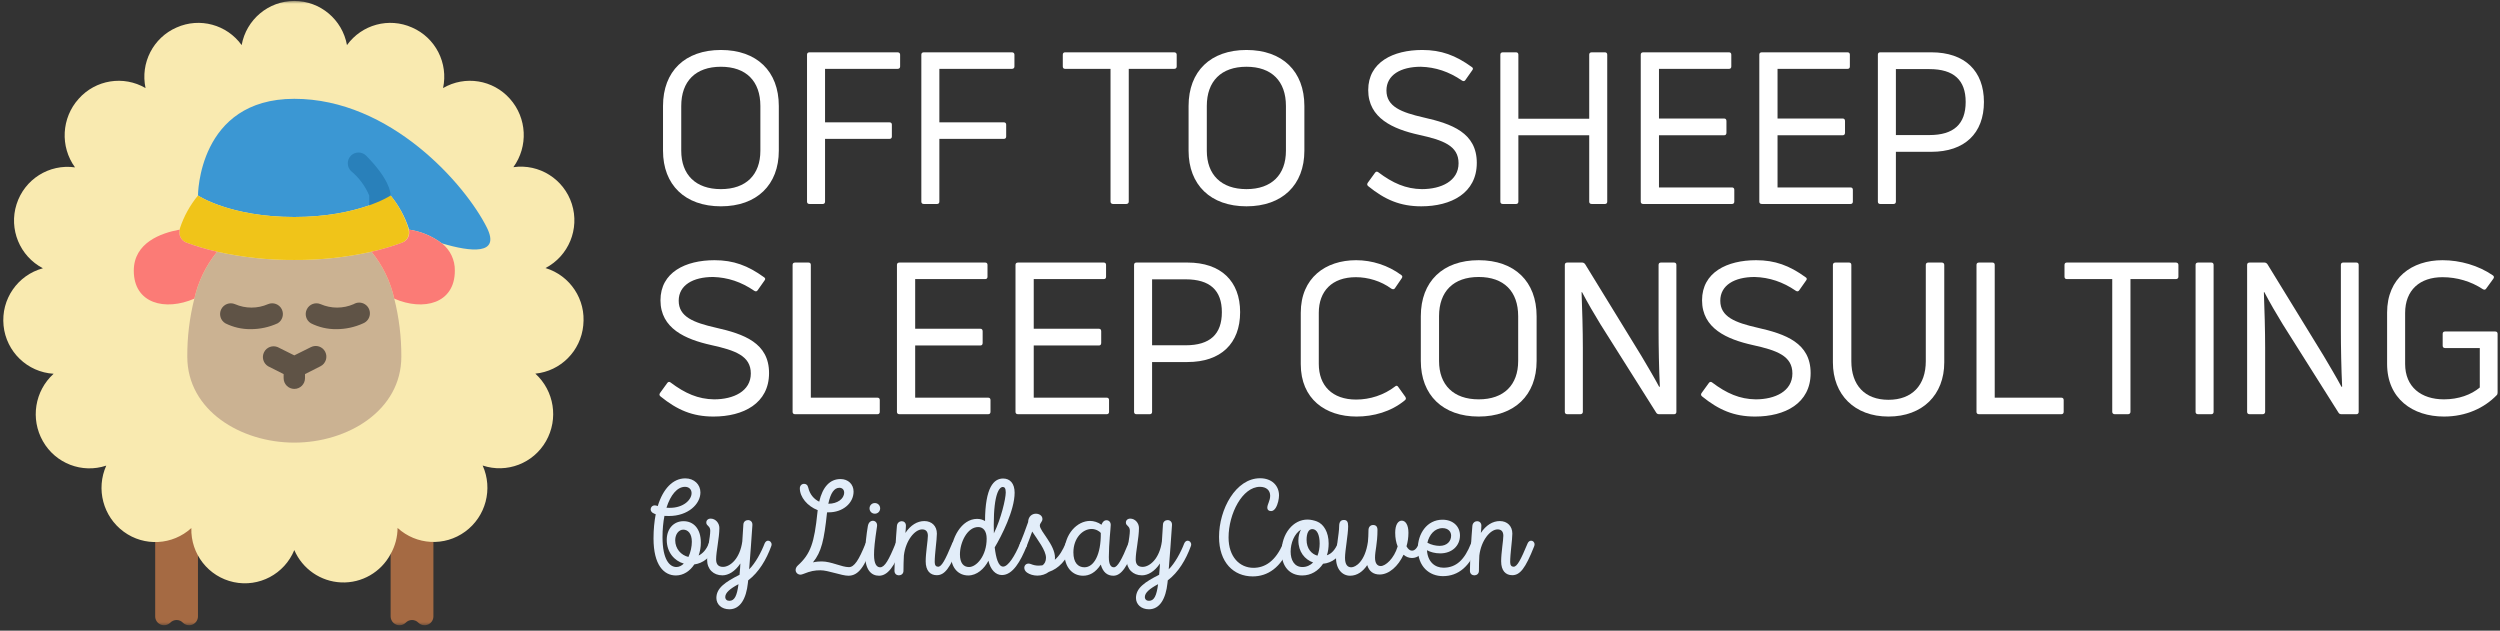 <?xml version="1.0" encoding="UTF-8"?>
<svg width="440px" height="111px" viewBox="0 0 440 111" version="1.1" xmlns="http://www.w3.org/2000/svg" xmlns:xlink="http://www.w3.org/1999/xlink">
    <rect x="0" y="0" width="440" height="111" fill="#333333" stroke="none"/>
    <title>Untitled 3</title>
    <defs>
        <polygon id="path-1" points="0 0 9.333 0 9.333 21.167 0 21.167"></polygon>
        <polygon id="path-3" points="0 0 9.333 0 9.333 21.167 0 21.167"></polygon>
        <polygon id="path-5" points="0 0 103 0 103 103.5 0 103.5"></polygon>
    </defs>
    <g id="Page-1" stroke="none" stroke-width="1" fill="none" fill-rule="evenodd">
        <g id="Baby-Sleep-Consultant-Moon-Logo-Design" transform="translate(0.151, 0.167)">
            <g id="Clipped" transform="translate(26.182, 88.833)">
                <mask id="mask-2" fill="white">
                    <use xlink:href="#path-1"></use>
                </mask>
                <g id="Path"></g>
                <path d="M8.51,5.677 L8.51,19.479 C8.51,20.109 8.13,20.677 7.552,20.922 C6.974,21.161 6.307,21.036 5.854,20.594 C5.568,20.292 5.167,20.12 4.745,20.12 C4.323,20.12 3.927,20.292 3.635,20.594 C3.182,21.036 2.516,21.161 1.938,20.922 C1.359,20.677 0.979,20.109 0.979,19.479 L0.979,3.536 C3.333,3.557 5.609,2.677 7.344,1.078 C7.339,2.688 7.74,4.266 8.51,5.677 Z" id="Path" fill="#A56A43" fill-rule="nonzero" mask="url(#mask-2)"></path>
            </g>
            <g id="Clipped" transform="translate(67.516, 88.833)">
                <mask id="mask-4" fill="white">
                    <use xlink:href="#path-3"></use>
                </mask>
                <g id="Path"></g>
                <path d="M8.62,2.594 L8.62,19.479 C8.615,20.109 8.234,20.677 7.656,20.922 C7.078,21.161 6.411,21.036 5.964,20.594 C5.672,20.292 5.271,20.12 4.849,20.12 C4.432,20.12 4.031,20.292 3.74,20.594 C3.292,21.036 2.625,21.161 2.042,20.922 C1.464,20.677 1.089,20.109 1.083,19.479 L1.083,4.729 C1.854,3.323 2.255,1.74 2.25,0.135 C3.99,1.734 6.26,2.615 8.62,2.594 Z" id="Path" fill="#A56A43" fill-rule="nonzero" mask="url(#mask-4)"></path>
            </g>
            <g id="Clipped">
                <mask id="mask-6" fill="white">
                    <use xlink:href="#path-5"></use>
                </mask>
                <g id="Path"></g>
                <path d="M102.505,57.104 C102.068,61.594 98.536,65.151 94.068,65.594 C97.396,68.62 98.177,73.562 95.948,77.474 C93.724,81.391 89.057,83.182 84.797,81.766 C86.641,85.88 85.359,90.734 81.729,93.391 C78.115,96.047 73.135,95.781 69.823,92.75 C69.812,94.359 69.391,95.943 68.599,97.344 C66.896,100.547 63.516,102.49 59.906,102.339 C56.292,102.188 53.083,99.979 51.646,96.646 C49.911,100.865 45.427,103.24 40.979,102.286 C36.531,101.333 33.396,97.333 33.526,92.771 C30.214,95.797 25.24,96.068 21.62,93.411 C17.99,90.75 16.708,85.901 18.552,81.781 C14.292,83.203 9.625,81.406 7.401,77.49 C5.172,73.578 5.953,68.635 9.286,65.615 C4.672,65.339 0.943,61.75 0.474,57.135 C0.005,52.521 2.943,48.25 7.401,47.047 C3.328,44.927 1.365,40.161 2.766,35.776 C4.161,31.385 8.505,28.646 13.052,29.292 C10.396,25.625 10.667,20.589 13.693,17.224 C16.672,13.865 21.594,13.073 25.464,15.333 C24.521,10.927 26.807,6.464 30.927,4.672 C34.995,2.859 39.771,4.151 42.38,7.771 C43.193,3.271 47.094,0 51.646,0 C56.203,0 60.104,3.271 60.917,7.771 C63.521,4.151 68.297,2.859 72.365,4.672 C76.49,6.464 78.776,10.927 77.828,15.333 C81.703,13.073 86.625,13.865 89.599,17.224 C92.599,20.594 92.849,25.599 90.203,29.255 C94.75,28.609 99.094,31.349 100.495,35.734 C101.891,40.125 99.932,44.885 95.854,47.01 C100.208,48.323 103.005,52.573 102.505,57.104 Z" id="Path" fill="#F9EAB0" fill-rule="nonzero" mask="url(#mask-6)"></path>
            </g>
            <path d="M77.62,42.661 C75.911,41.38 73.911,40.547 71.802,40.24 L71.802,40.068 C71.104,37.943 70.021,35.969 68.599,34.245 C68.599,34.245 62.948,38.026 51.646,38.026 C40.344,38.026 34.693,34.245 34.693,34.245 C34.693,34.245 34.693,17.224 51.646,17.224 C68.599,17.224 81.786,32.354 85.552,39.917 C87.943,44.74 82.724,44.193 77.62,42.661 Z" id="Path" fill="#3B97D3" fill-rule="nonzero"></path>
            <path d="M66.714,40.786 C65.677,40.786 64.833,39.943 64.833,38.896 L64.833,34.245 C64.12,32.562 63.016,31.078 61.609,29.917 C60.875,29.172 60.875,27.969 61.609,27.229 C62.349,26.49 63.547,26.49 64.286,27.229 C68.281,31.255 68.599,33.62 68.599,34.245 L68.599,38.896 C68.599,39.943 67.755,40.786 66.714,40.786 Z" id="Path" fill="#2980BA" fill-rule="nonzero"></path>
            <path d="M70.484,62.609 C70.484,72.062 61.062,77.734 51.646,77.734 C42.229,77.734 32.812,72.062 32.812,62.609 C32.792,59.167 33.208,55.734 34.052,52.396 C34.729,49.365 36.099,46.536 38.068,44.135 C42.526,45.125 47.083,45.615 51.646,45.589 C56.214,45.615 60.771,45.125 65.229,44.135 C67.193,46.536 68.568,49.365 69.24,52.396 C70.083,55.734 70.5,59.167 70.484,62.609 Z" id="Path" fill="#CBB292" fill-rule="nonzero"></path>
            <path d="M70.651,42.526 C68.885,43.188 67.073,43.724 65.229,44.135 C60.771,45.125 56.214,45.615 51.646,45.589 C47.083,45.615 42.526,45.125 38.068,44.135 C36.224,43.724 34.411,43.188 32.641,42.526 C31.724,42.182 31.224,41.188 31.495,40.24 L31.495,40.068 C32.188,37.943 33.276,35.969 34.693,34.245 C34.693,34.245 40.344,38.026 51.646,38.026 C62.948,38.026 68.599,34.245 68.599,34.245 C70,35.974 71.068,37.948 71.745,40.068 L71.745,40.24 C72.021,41.172 71.547,42.161 70.651,42.526 Z" id="Path" fill="#F0C419" fill-rule="nonzero"></path>
            <path d="M38.068,44.135 C36.099,46.536 34.729,49.365 34.052,52.396 C28.911,54.63 23.396,53.266 23.396,47.479 C23.396,42.562 28.156,40.844 31.495,40.24 C31.224,41.188 31.724,42.182 32.641,42.526 C34.411,43.188 36.224,43.724 38.068,44.135 Z" id="Path" fill="#FB7B76" fill-rule="nonzero"></path>
            <path d="M79.901,47.479 C79.901,53.266 74.38,54.63 69.24,52.396 C68.568,49.365 67.193,46.536 65.229,44.135 C67.073,43.724 68.885,43.188 70.651,42.526 C71.573,42.182 72.073,41.188 71.802,40.24 C73.911,40.547 75.911,41.38 77.62,42.661 C79.094,43.818 79.938,45.604 79.901,47.479 Z" id="Path" fill="#FB7B76" fill-rule="nonzero"></path>
            <path d="M43.964,57.766 C42.411,57.781 40.88,57.427 39.5,56.729 C38.651,56.219 38.344,55.135 38.786,54.255 C39.234,53.37 40.281,52.979 41.193,53.359 C43.057,54.172 45.172,54.172 47.031,53.359 C47.943,52.979 48.995,53.37 49.438,54.255 C49.88,55.135 49.573,56.219 48.729,56.729 C47.234,57.417 45.604,57.771 43.964,57.766 Z" id="Path" fill="#5F5346" fill-rule="nonzero"></path>
            <path d="M59.031,57.766 C57.479,57.781 55.953,57.427 54.568,56.729 C53.719,56.219 53.411,55.135 53.859,54.255 C54.302,53.37 55.349,52.979 56.26,53.359 C58.125,54.172 60.24,54.172 62.099,53.359 C62.703,52.995 63.464,53 64.062,53.375 C64.667,53.75 65.005,54.427 64.948,55.135 C64.891,55.839 64.448,56.453 63.797,56.729 C62.302,57.417 60.677,57.771 59.031,57.766 Z" id="Path" fill="#5F5346" fill-rule="nonzero"></path>
            <path d="M57.089,61.755 C56.62,60.828 55.495,60.458 54.568,60.927 L51.646,62.38 L48.729,60.927 C47.818,60.547 46.766,60.932 46.323,61.818 C45.875,62.703 46.188,63.781 47.031,64.292 L49.766,65.672 L49.766,66.391 C49.766,67.432 50.609,68.281 51.646,68.281 C52.688,68.281 53.531,67.432 53.531,66.391 L53.531,65.672 L56.26,64.292 C57.188,63.818 57.557,62.688 57.089,61.755 Z" id="Path" fill="#5F5346" fill-rule="nonzero"></path>
            <g id="Group" transform="translate(116.54, 8.629)" fill="#FFFFFF" fill-rule="nonzero">
                <g id="Shape">
                    <path d="M20.38,17.734 L20.38,9.859 C20.38,3.734 16.5,0 10.188,0 C3.88,0 8.8817842e-16,3.734 8.8817842e-16,9.859 L8.8817842e-16,17.734 C8.8817842e-16,23.745 3.88,27.516 10.188,27.516 C16.5,27.516 20.38,23.745 20.38,17.734 Z M3.208,17.734 L3.208,9.859 C3.208,5.49 5.745,2.953 10.188,2.953 C14.63,2.953 17.135,5.49 17.135,9.859 L17.135,17.734 C17.135,21.953 14.63,24.49 10.188,24.49 C5.745,24.49 3.208,21.953 3.208,17.734 Z"></path>
                </g>
            </g>
            <g id="Group" transform="translate(141.885, 9.041)" fill="#FFFFFF" fill-rule="nonzero">
                <g id="Path">
                    <path d="M16.385,2.505 L16.385,0.411 C16.385,0.151 16.203,0 15.937,0 L0.448,0 C0.151,0 0,0.151 0,0.411 L0,26.281 C0,26.542 0.151,26.693 0.448,26.693 L2.76,26.693 C3.021,26.693 3.172,26.542 3.172,26.281 L3.172,15.234 L14.521,15.234 C14.781,15.234 14.932,15.083 14.932,14.823 L14.932,12.729 C14.932,12.469 14.781,12.323 14.521,12.323 L3.172,12.323 L3.172,2.911 L15.937,2.911 C16.203,2.911 16.385,2.766 16.385,2.505 Z"></path>
                </g>
            </g>
            <g id="Group" transform="translate(162.004, 9.041)" fill="#FFFFFF" fill-rule="nonzero">
                <g id="Path">
                    <path d="M16.385,2.505 L16.385,0.411 C16.385,0.151 16.203,0 15.937,0 L0.448,0 C0.151,0 0,0.151 0,0.411 L0,26.281 C0,26.542 0.151,26.693 0.448,26.693 L2.76,26.693 C3.021,26.693 3.172,26.542 3.172,26.281 L3.172,15.234 L14.521,15.234 C14.781,15.234 14.932,15.083 14.932,14.823 L14.932,12.729 C14.932,12.469 14.781,12.323 14.521,12.323 L3.172,12.323 L3.172,2.911 L15.937,2.911 C16.203,2.911 16.385,2.766 16.385,2.505 Z"></path>
                </g>
            </g>
            <g id="Group" transform="translate(186.901, 9.041)" fill="#FFFFFF" fill-rule="nonzero">
                <g id="Path">
                    <path d="M19.599,0 L0.411,0 C0.151,0 0,0.151 0,0.411 L0,2.505 C0,2.766 0.151,2.911 0.411,2.911 L8.401,2.911 L8.401,26.281 C8.401,26.542 8.589,26.693 8.849,26.693 L11.161,26.693 C11.422,26.693 11.609,26.542 11.609,26.281 L11.609,2.911 L19.599,2.911 C19.859,2.911 20.047,2.766 20.047,2.505 L20.047,0.411 C20.047,0.151 19.859,0 19.599,0 Z"></path>
                </g>
            </g>
            <g id="Group" transform="translate(209.039, 8.629)" fill="#FFFFFF" fill-rule="nonzero">
                <g transform="translate(-0, 0)" id="Shape">
                    <path d="M20.38,17.734 L20.38,9.859 C20.38,3.734 16.5,0 10.188,0 C3.88,0 8.8817842e-16,3.734 8.8817842e-16,9.859 L8.8817842e-16,17.734 C8.8817842e-16,23.745 3.88,27.516 10.188,27.516 C16.5,27.516 20.38,23.745 20.38,17.734 Z M3.208,17.734 L3.208,9.859 C3.208,5.49 5.745,2.953 10.188,2.953 C14.63,2.953 17.135,5.49 17.135,9.859 L17.135,17.734 C17.135,21.953 14.63,24.49 10.188,24.49 C5.745,24.49 3.208,21.953 3.208,17.734 Z"></path>
                </g>
            </g>
            <g id="Group" transform="translate(240.476, 8.629)" fill="#FFFFFF" fill-rule="nonzero">
                <g id="Path">
                    <path d="M19.289,19.865 C19.289,14.562 14.888,12.995 9.919,11.875 C6.002,10.979 3.388,9.969 3.388,7.13 C3.388,4.406 5.888,2.953 9.435,2.953 C12.013,3.026 14.398,3.812 16.679,5.38 C16.903,5.526 17.127,5.526 17.273,5.302 L18.507,3.547 C18.658,3.365 18.658,3.141 18.393,2.99 C15.56,0.938 13.018,0 9.695,0 C4.58,0 0.179,2.13 0.179,7.057 C0.179,12.021 4.58,13.927 9.101,14.932 C13.356,15.87 16.08,16.839 16.08,19.938 C16.08,23.073 13.018,24.49 9.622,24.49 C6.82,24.453 4.507,23.448 1.935,21.505 C1.747,21.354 1.523,21.391 1.372,21.615 L0.101,23.37 C-0.045,23.594 -0.045,23.781 0.179,23.969 C3.127,26.359 5.815,27.516 9.513,27.516 C14.773,27.516 19.289,25.198 19.289,19.865 Z"></path>
                </g>
            </g>
            <g id="Group" transform="translate(263.91, 9.041)" fill="#FFFFFF" fill-rule="nonzero">
                <g id="Path">
                    <path d="M15.641,0.411 L15.641,11.688 L3.172,11.688 L3.172,0.411 C3.172,0.151 3.021,0 2.76,0 L0.448,0 C0.151,0 0,0.151 0,0.411 L0,26.281 C0,26.542 0.151,26.693 0.448,26.693 L2.76,26.693 C3.021,26.693 3.172,26.542 3.172,26.281 L3.172,14.599 L15.641,14.599 L15.641,26.281 C15.641,26.542 15.792,26.693 16.089,26.693 L18.401,26.693 C18.667,26.693 18.812,26.542 18.812,26.281 L18.812,0.411 C18.812,0.151 18.667,0 18.401,0 L16.089,0 C15.792,0 15.641,0.151 15.641,0.411 Z"></path>
                </g>
            </g>
            <g id="Group" transform="translate(288.621, 9.041)" fill="#FFFFFF" fill-rule="nonzero">
                <g id="Path">
                    <path d="M3.208,23.781 L3.208,14.599 L14.672,14.599 C14.932,14.599 15.083,14.448 15.083,14.151 L15.083,12.099 C15.083,11.797 14.932,11.651 14.672,11.651 L3.208,11.651 L3.208,2.911 L15.531,2.911 C15.792,2.911 15.937,2.766 15.937,2.505 L15.937,0.411 C15.937,0.151 15.792,0 15.531,0 L0.448,0 C0.151,0 0,0.151 0,0.411 L0,26.281 C0,26.542 0.151,26.693 0.448,26.693 L16.052,26.693 C16.312,26.693 16.464,26.542 16.464,26.281 L16.464,24.193 C16.464,23.932 16.312,23.781 16.052,23.781 L3.208,23.781 Z"></path>
                </g>
            </g>
            <g id="Group" transform="translate(309.488, 9.041)" fill="#FFFFFF" fill-rule="nonzero">
                <g transform="translate(-0, 0)" id="Path">
                    <path d="M3.208,23.781 L3.208,14.599 L14.672,14.599 C14.932,14.599 15.083,14.448 15.083,14.151 L15.083,12.099 C15.083,11.797 14.932,11.651 14.672,11.651 L3.208,11.651 L3.208,2.911 L15.531,2.911 C15.792,2.911 15.937,2.766 15.937,2.505 L15.937,0.411 C15.937,0.151 15.792,0 15.531,0 L0.448,0 C0.151,0 0,0.151 0,0.411 L0,26.281 C0,26.542 0.151,26.693 0.448,26.693 L16.052,26.693 C16.312,26.693 16.464,26.542 16.464,26.281 L16.464,24.193 C16.464,23.932 16.312,23.781 16.052,23.781 L3.208,23.781 Z"></path>
                </g>
            </g>
            <g id="Group" transform="translate(330.354, 9.041)" fill="#FFFFFF" fill-rule="nonzero">
                <g id="Shape">
                    <path d="M9.406,0 L0.411,0 C0.151,0 0,0.151 0,0.411 L0,26.281 C0,26.542 0.151,26.693 0.411,26.693 L2.76,26.693 C3.021,26.693 3.172,26.542 3.172,26.281 L3.172,17.51 L9.406,17.51 C15.266,17.51 18.667,14.26 18.667,8.734 C18.667,3.286 15.307,0 9.406,0 Z M9.073,14.562 L3.172,14.562 L3.172,2.953 L9.073,2.953 C13.365,2.953 15.453,4.891 15.453,8.734 C15.453,12.62 13.365,14.562 9.073,14.562 Z"></path>
                </g>
            </g>
            <g id="Group" transform="translate(115.913, 45.629)" fill="#FFFFFF" fill-rule="nonzero">
                <g id="Path">
                    <path d="M19.289,19.865 C19.289,14.562 14.888,12.995 9.919,11.875 C6.002,10.979 3.388,9.969 3.388,7.13 C3.388,4.406 5.888,2.953 9.435,2.953 C12.013,3.026 14.398,3.812 16.679,5.38 C16.903,5.526 17.127,5.526 17.273,5.302 L18.507,3.547 C18.658,3.365 18.658,3.141 18.393,2.99 C15.56,0.938 13.018,0 9.695,0 C4.58,0 0.179,2.13 0.179,7.057 C0.179,12.021 4.58,13.927 9.101,14.932 C13.356,15.87 16.08,16.839 16.08,19.938 C16.08,23.073 13.018,24.49 9.622,24.49 C6.82,24.453 4.507,23.448 1.935,21.505 C1.747,21.354 1.523,21.391 1.372,21.615 L0.101,23.37 C-0.045,23.594 -0.045,23.781 0.179,23.969 C3.127,26.359 5.815,27.516 9.513,27.516 C14.773,27.516 19.289,25.198 19.289,19.865 Z"></path>
                </g>
            </g>
            <g id="Group" transform="translate(139.346, 46.041)" fill="#FFFFFF" fill-rule="nonzero">
                <g id="Path">
                    <path d="M0.448,26.693 L14.932,26.693 C15.193,26.693 15.344,26.542 15.344,26.281 L15.344,24.193 C15.344,23.932 15.193,23.781 14.932,23.781 L3.208,23.781 L3.208,0.411 C3.208,0.151 3.062,0 2.797,0 L0.448,0 C0.151,0 0,0.151 0,0.411 L0,26.281 C0,26.542 0.151,26.693 0.448,26.693 Z"></path>
                </g>
            </g>
            <g id="Group" transform="translate(157.712, 46.041)" fill="#FFFFFF" fill-rule="nonzero">
                <g id="Path">
                    <path d="M3.208,23.781 L3.208,14.599 L14.672,14.599 C14.932,14.599 15.083,14.448 15.083,14.151 L15.083,12.099 C15.083,11.797 14.932,11.651 14.672,11.651 L3.208,11.651 L3.208,2.911 L15.531,2.911 C15.792,2.911 15.937,2.766 15.937,2.505 L15.937,0.411 C15.937,0.151 15.792,0 15.531,0 L0.448,0 C0.151,0 0,0.151 0,0.411 L0,26.281 C0,26.542 0.151,26.693 0.448,26.693 L16.052,26.693 C16.312,26.693 16.464,26.542 16.464,26.281 L16.464,24.193 C16.464,23.932 16.312,23.781 16.052,23.781 L3.208,23.781 Z"></path>
                </g>
            </g>
            <g id="Group" transform="translate(178.578, 46.041)" fill="#FFFFFF" fill-rule="nonzero">
                <g id="Path">
                    <path d="M3.208,23.781 L3.208,14.599 L14.672,14.599 C14.932,14.599 15.083,14.448 15.083,14.151 L15.083,12.099 C15.083,11.797 14.932,11.651 14.672,11.651 L3.208,11.651 L3.208,2.911 L15.531,2.911 C15.792,2.911 15.937,2.766 15.937,2.505 L15.937,0.411 C15.937,0.151 15.792,0 15.531,0 L0.448,0 C0.151,0 0,0.151 0,0.411 L0,26.281 C0,26.542 0.151,26.693 0.448,26.693 L16.052,26.693 C16.312,26.693 16.464,26.542 16.464,26.281 L16.464,24.193 C16.464,23.932 16.312,23.781 16.052,23.781 L3.208,23.781 Z"></path>
                </g>
            </g>
            <g id="Group" transform="translate(199.444, 46.041)" fill="#FFFFFF" fill-rule="nonzero">
                <g id="Shape">
                    <path d="M9.406,0 L0.411,0 C0.151,0 0,0.151 0,0.411 L0,26.281 C0,26.542 0.151,26.693 0.411,26.693 L2.76,26.693 C3.021,26.693 3.172,26.542 3.172,26.281 L3.172,17.51 L9.406,17.51 C15.266,17.51 18.667,14.26 18.667,8.734 C18.667,3.286 15.307,0 9.406,0 Z M9.073,14.562 L3.172,14.562 L3.172,2.953 L9.073,2.953 C13.365,2.953 15.453,4.891 15.453,8.734 C15.453,12.62 13.365,14.562 9.073,14.562 Z"></path>
                </g>
            </g>
            <g id="Group" transform="translate(228.784, 45.629)" fill="#FFFFFF" fill-rule="nonzero">
                <g id="Path">
                    <path d="M18.292,24.677 C18.552,24.49 18.552,24.302 18.401,24.042 L17.172,22.328 C17.021,22.062 16.797,22.026 16.609,22.214 C14.63,23.745 12.167,24.526 9.745,24.526 C5.526,24.526 3.172,22.062 3.172,18.255 L3.172,9.26 C3.172,5.453 5.484,2.99 9.703,2.99 C11.833,2.99 14.109,3.661 15.938,5.005 C16.203,5.156 16.427,5.156 16.573,4.932 L17.771,3.177 C17.917,2.953 17.917,2.766 17.693,2.615 C15.38,0.901 12.542,0 9.745,0 C4.365,0 0,3.099 0,9.26 L0,18.297 C0,24.417 4.328,27.516 9.818,27.516 C12.802,27.516 15.901,26.656 18.292,24.677 Z"></path>
                </g>
            </g>
            <g id="Group" transform="translate(249.913, 45.629)" fill="#FFFFFF" fill-rule="nonzero">
                <g id="Shape">
                    <path d="M20.38,17.734 L20.38,9.859 C20.38,3.734 16.5,0 10.188,0 C3.88,0 8.8817842e-16,3.734 8.8817842e-16,9.859 L8.8817842e-16,17.734 C8.8817842e-16,23.745 3.88,27.516 10.188,27.516 C16.5,27.516 20.38,23.745 20.38,17.734 Z M3.208,17.734 L3.208,9.859 C3.208,5.49 5.745,2.953 10.188,2.953 C14.63,2.953 17.135,5.49 17.135,9.859 L17.135,17.734 C17.135,21.953 14.63,24.49 10.188,24.49 C5.745,24.49 3.208,21.953 3.208,17.734 Z"></path>
                </g>
            </g>
            <g id="Group" transform="translate(275.258, 46.041)" fill="#FFFFFF" fill-rule="nonzero">
                <g id="Path">
                    <path d="M0.448,26.693 L2.724,26.693 C2.984,26.693 3.172,26.542 3.172,26.281 L3.172,14.969 C3.172,12.021 3.062,8.177 2.948,5.229 L3.021,5.193 C3.958,6.984 5.187,9.109 6.271,10.865 L16.089,26.432 C16.203,26.62 16.385,26.693 16.609,26.693 L19.224,26.693 C19.484,26.693 19.635,26.542 19.635,26.281 L19.635,0.411 C19.635,0.151 19.484,0 19.224,0 L16.911,0 C16.651,0 16.5,0.151 16.5,0.411 L16.5,11.724 C16.5,14.859 16.573,18.74 16.724,21.839 L16.609,21.875 C15.677,20.125 14.484,18.146 13.474,16.427 L3.583,0.302 C3.469,0.115 3.245,0 3.062,0 L0.448,0 C0.151,0 0,0.151 0,0.411 L0,26.281 C0,26.542 0.151,26.693 0.448,26.693 Z"></path>
                </g>
            </g>
            <g id="Group" transform="translate(299.231, 45.629)" fill="#FFFFFF" fill-rule="nonzero">
                <g transform="translate(-0, 0)" id="Path">
                    <path d="M19.289,19.865 C19.289,14.562 14.888,12.995 9.919,11.875 C6.002,10.979 3.388,9.969 3.388,7.13 C3.388,4.406 5.888,2.953 9.435,2.953 C12.013,3.026 14.398,3.812 16.679,5.38 C16.903,5.526 17.127,5.526 17.273,5.302 L18.507,3.547 C18.658,3.365 18.658,3.141 18.393,2.99 C15.56,0.938 13.018,0 9.695,0 C4.58,0 0.179,2.13 0.179,7.057 C0.179,12.021 4.58,13.927 9.101,14.932 C13.356,15.87 16.08,16.839 16.08,19.938 C16.08,23.073 13.018,24.49 9.622,24.49 C6.82,24.453 4.507,23.448 1.935,21.505 C1.747,21.354 1.523,21.391 1.372,21.615 L0.101,23.37 C-0.045,23.594 -0.045,23.781 0.179,23.969 C3.127,26.359 5.815,27.516 9.513,27.516 C14.773,27.516 19.289,25.198 19.289,19.865 Z"></path>
                </g>
            </g>
            <g id="Group" transform="translate(322.44, 46.041)" fill="#FFFFFF" fill-rule="nonzero">
                <g id="Path">
                    <path d="M19.599,17.583 L19.599,0.411 C19.599,0.151 19.411,0 19.151,0 L16.76,0 C16.5,0 16.349,0.151 16.349,0.411 L16.349,17.359 C16.349,21.578 13.958,24.156 9.781,24.156 C5.599,24.156 3.245,21.578 3.245,17.359 L3.245,0.411 C3.245,0.151 3.099,0 2.839,0 L0.448,0 C0.188,0 5.92118946e-16,0.151 5.92118946e-16,0.411 L5.92118946e-16,17.583 C5.92118946e-16,23.26 3.807,27.104 9.781,27.104 C15.792,27.104 19.599,23.26 19.599,17.583 Z"></path>
                </g>
            </g>
            <g id="Group" transform="translate(347.712, 46.041)" fill="#FFFFFF" fill-rule="nonzero">
                <g id="Path">
                    <path d="M0.448,26.693 L14.932,26.693 C15.193,26.693 15.344,26.542 15.344,26.281 L15.344,24.193 C15.344,23.932 15.193,23.781 14.932,23.781 L3.208,23.781 L3.208,0.411 C3.208,0.151 3.062,0 2.797,0 L0.448,0 C0.151,0 0,0.151 0,0.411 L0,26.281 C0,26.542 0.151,26.693 0.448,26.693 Z"></path>
                </g>
            </g>
            <g id="Group" transform="translate(363.202, 46.041)" fill="#FFFFFF" fill-rule="nonzero">
                <g id="Path">
                    <path d="M19.599,0 L0.411,0 C0.151,0 0,0.151 0,0.411 L0,2.505 C0,2.766 0.151,2.911 0.411,2.911 L8.401,2.911 L8.401,26.281 C8.401,26.542 8.589,26.693 8.849,26.693 L11.161,26.693 C11.422,26.693 11.609,26.542 11.609,26.281 L11.609,2.911 L19.599,2.911 C19.859,2.911 20.047,2.766 20.047,2.505 L20.047,0.411 C20.047,0.151 19.859,0 19.599,0 Z"></path>
                </g>
            </g>
            <g id="Group" transform="translate(386.271, 46.041)" fill="#FFFFFF" fill-rule="nonzero">
                <g transform="translate(-0, 0)" id="Path">
                    <path d="M3.172,26.281 L3.172,0.411 C3.172,0.151 3.021,0 2.76,0 L0.448,0 C0.151,0 0,0.151 0,0.411 L0,26.281 C0,26.542 0.151,26.693 0.448,26.693 L2.76,26.693 C3.021,26.693 3.172,26.542 3.172,26.281 Z"></path>
                </g>
            </g>
            <g id="Group" transform="translate(395.342, 46.041)" fill="#FFFFFF" fill-rule="nonzero">
                <g id="Path">
                    <path d="M0.448,26.693 L2.724,26.693 C2.984,26.693 3.172,26.542 3.172,26.281 L3.172,14.969 C3.172,12.021 3.062,8.177 2.948,5.229 L3.021,5.193 C3.958,6.984 5.187,9.109 6.271,10.865 L16.089,26.432 C16.203,26.62 16.385,26.693 16.609,26.693 L19.224,26.693 C19.484,26.693 19.635,26.542 19.635,26.281 L19.635,0.411 C19.635,0.151 19.484,0 19.224,0 L16.911,0 C16.651,0 16.5,0.151 16.5,0.411 L16.5,11.724 C16.5,14.859 16.573,18.74 16.724,21.839 L16.609,21.875 C15.677,20.125 14.484,18.146 13.474,16.427 L3.583,0.302 C3.469,0.115 3.245,0 3.062,0 L0.448,0 C0.151,0 0,0.151 0,0.411 L0,26.281 C0,26.542 0.151,26.693 0.448,26.693 Z"></path>
                </g>
            </g>
            <g id="Group" transform="translate(419.979, 45.629)" fill="#FFFFFF" fill-rule="nonzero">
                <g id="Path">
                    <path d="M19.297,23.745 C19.411,23.63 19.448,23.484 19.448,23.26 L19.448,12.958 C19.448,12.693 19.297,12.547 19.036,12.547 L10.193,12.547 C9.927,12.547 9.781,12.693 9.781,12.958 L9.781,15.047 C9.781,15.307 9.927,15.458 10.193,15.458 L16.313,15.458 L16.313,22.401 C14.818,23.672 12.578,24.49 10.005,24.49 C6.01,24.49 3.172,22.328 3.172,18.255 L3.172,9.297 C3.172,5.229 5.786,2.99 9.745,2.99 C12.318,2.99 14.781,3.734 16.875,5.115 C17.099,5.229 17.281,5.229 17.432,5.005 L18.703,3.25 C18.849,3.062 18.849,2.802 18.589,2.651 C16.089,0.938 12.88,0 9.745,0 C4.365,0 0,3.099 0,9.224 L0,18.255 C0,24.38 4.516,27.516 10.005,27.516 C13.885,27.516 17.099,26.021 19.297,23.745 Z"></path>
                </g>
            </g>
            <g id="Group" transform="translate(114.363, 84.025)" fill="#E2EDF9" fill-rule="nonzero">
                <g id="Shape">
                    <path d="M10.224,11.448 C9.818,12.531 9.172,13.224 8.448,13.583 C8.693,12.865 8.833,12.099 8.833,11.307 C8.833,8.833 7.536,7.536 5.786,7.536 C4.057,7.536 2.833,8.859 2.833,10.828 C2.833,13.01 4.177,14.521 5.833,15 C5.474,15.359 5.021,15.604 4.536,15.604 C3.339,15.604 2.089,14.307 2.089,10.344 C2.089,8.979 2.208,7.729 2.427,6.604 C2.693,6.625 2.932,6.625 3.219,6.625 C6.578,6.625 8.76,4.536 8.76,2.474 C8.76,1.104 7.682,0 6.099,0 C3.938,0 2.188,1.802 1.25,4.875 C1.057,4.802 0.891,4.755 0.724,4.755 C0.292,4.755 3.33066907e-16,5.089 3.33066907e-16,5.448 C3.33066907e-16,5.74 0.193,6.052 0.651,6.219 C0.724,6.24 0.818,6.266 0.891,6.312 C0.651,7.562 0.505,9 0.505,10.562 C0.505,15.266 2.328,17.089 4.443,17.089 C5.76,17.089 6.917,16.323 7.682,15.146 C9.172,14.953 10.635,13.922 11.38,11.953 C11.427,11.833 11.448,11.74 11.448,11.641 C11.448,11.255 11.141,10.995 10.828,10.995 C10.589,10.995 10.349,11.135 10.224,11.448 Z M6.052,1.49 C6.745,1.49 7.203,1.948 7.203,2.594 C7.203,3.771 5.786,5.188 3.385,5.188 C3.172,5.188 2.979,5.188 2.786,5.161 C3.505,2.906 4.682,1.49 6.052,1.49 Z M4.323,10.896 C4.323,9.771 4.995,9.026 5.74,9.026 C6.552,9.026 7.25,9.698 7.25,11.161 C7.25,12 7.036,13.01 6.651,13.828 C5.354,13.536 4.323,12.385 4.323,10.896 Z"></path>
                </g>
            </g>
            <g id="Group" transform="translate(124.156, 91.108)" fill="#E2EDF9" fill-rule="nonzero">
                <g id="Shape">
                    <path d="M10.271,4.365 C9.698,5.88 8.615,7.896 7.536,8.927 C7.536,8.828 7.562,8.76 7.562,8.688 C7.755,6.62 7.922,3.693 8.115,1.151 C8.161,0.552 7.755,0.26 7.344,0.26 C6.958,0.26 6.552,0.526 6.526,1.031 C6.479,1.943 6.406,2.948 6.339,4.005 C5.927,7.078 4.177,8.495 2.953,8.495 C2.135,8.495 1.729,8.062 1.729,7.172 C1.729,5.781 2.302,3.406 2.302,1.656 C2.302,0.766 1.609,0 0.771,0 C0.312,0 3.70074342e-16,0.286 3.70074342e-16,0.693 C3.70074342e-16,1.318 0.698,1.245 0.698,2.135 C0.698,3.312 0.146,5.422 0.146,7.271 C0.146,8.901 1.25,9.984 2.833,9.984 C3.865,9.984 5.042,9.333 6,7.896 C6,8.182 5.979,8.422 5.953,8.688 C5.927,9.12 5.88,9.5 5.854,9.885 C3.286,11.182 1.776,12.24 1.776,13.969 C1.776,15.073 2.667,15.958 4.057,15.958 C5.979,15.958 7.031,14.089 7.323,11.328 C7.344,11.182 7.344,11.036 7.37,10.87 C9.266,9.432 10.562,7.224 11.427,4.87 C11.474,4.75 11.495,4.656 11.495,4.557 C11.495,4.151 11.182,3.885 10.875,3.885 C10.656,3.885 10.417,4.031 10.271,4.365 Z M4.057,14.469 C3.625,14.469 3.339,14.208 3.339,13.797 C3.339,13.052 4.177,12.333 5.667,11.542 C5.401,13.604 4.969,14.469 4.057,14.469 Z"></path>
                </g>
            </g>
            <g id="Group" transform="translate(139.88, 84.145)" fill="#E2EDF9" fill-rule="nonzero">
                <g id="Shape">
                    <path d="M12.307,11.328 C11.135,14.26 10.318,15.505 9.38,15.505 C8.109,15.505 6.26,14.5 4.604,14.5 C4.245,14.5 3.62,14.521 3.047,14.667 C4.557,12.818 5.016,10.708 5.516,6 C5.516,5.953 5.516,5.906 5.542,5.859 L5.828,5.859 C8.302,5.859 10.198,4.25 10.198,2.208 C10.198,0.911 9.24,0 7.896,0 C6.047,0 4.75,1.37 4.151,3.984 C3.214,3.531 2.495,2.688 2.229,1.536 C2.109,1.01 1.823,0.844 1.484,0.844 C1.078,0.844 0.74,1.156 0.74,1.635 C0.74,3.172 2.062,4.776 3.885,5.474 C3.859,5.62 3.859,5.74 3.839,5.859 C3.286,11.26 2.635,13.177 0.38,15.219 C0.141,15.432 0,15.724 0,16.01 C0,16.464 0.38,16.828 0.859,16.828 C0.979,16.828 1.172,16.776 1.411,16.682 C2.589,16.203 3.359,16.057 4.365,16.057 C5.734,16.057 8.083,17.016 9.286,17.016 C11.109,17.016 12.167,15.312 13.464,11.833 C13.51,11.714 13.531,11.594 13.531,11.474 C13.531,11.068 13.245,10.828 12.932,10.828 C12.693,10.828 12.453,10.969 12.307,11.328 Z M7.703,1.536 C8.203,1.536 8.542,1.875 8.542,2.38 C8.542,3.484 7.344,4.344 5.807,4.344 L5.755,4.344 C6.141,2.474 6.792,1.536 7.703,1.536 Z"></path>
                </g>
            </g>
            <g id="Group" transform="translate(152.095, 88.369)" fill="#E2EDF9" fill-rule="nonzero">
                <g id="Shape">
                    <path d="M1.724,1.875 C2.255,1.875 2.661,1.464 2.661,0.938 C2.661,0.411 2.255,0 1.724,0 C1.198,0 0.792,0.411 0.792,0.938 C0.792,1.464 1.198,1.875 1.724,1.875 Z M2.469,12.792 C3.932,12.792 5.182,11.26 6.526,7.609 C6.573,7.49 6.599,7.37 6.599,7.276 C6.599,6.865 6.312,6.578 6,6.578 C5.76,6.578 5.516,6.745 5.375,7.104 C4.198,10.01 3.453,11.307 2.661,11.307 C2.089,11.307 1.583,10.802 1.583,9.099 C1.583,8.068 1.703,6.792 2.109,4.104 C2.208,3.484 1.797,3.12 1.391,3.12 C1.005,3.12 0.62,3.385 0.5,4.036 C0.26,5.38 0,7.708 0,8.953 C0,11.76 1.078,12.792 2.469,12.792 Z"></path>
                </g>
            </g>
            <g id="Group" transform="translate(157.276, 91.541)" fill="#E2EDF9" fill-rule="nonzero">
                <g id="Path">
                    <path d="M10.151,3.932 C8.927,6.865 8.307,8.036 7.682,8.036 C7.323,8.036 7.083,7.797 7.083,7.224 C7.083,5.688 7.464,3.333 7.464,2.208 C7.464,0.885 6.578,0 5.255,0 C4.01,0 2.833,0.719 1.922,2.089 C1.969,1.583 2.016,1.125 2.016,0.812 C2.016,0.286 1.656,0.021 1.271,0.021 C0.891,0.021 0.479,0.312 0.432,0.839 C0.266,2.734 -3.70074342e-16,6.865 -3.70074342e-16,8.76 C-3.70074342e-16,9.286 0.385,9.552 0.771,9.552 C1.177,9.552 1.583,9.286 1.583,8.76 C1.583,7.917 1.609,7.005 1.656,6.068 C1.969,3.406 3.578,1.464 4.875,1.464 C5.521,1.464 5.88,1.844 5.88,2.589 C5.88,3.406 5.495,5.589 5.495,7.078 C5.495,8.734 6.286,9.526 7.443,9.526 C8.807,9.526 9.745,8.375 11.307,4.438 C11.354,4.318 11.375,4.198 11.375,4.104 C11.375,3.719 11.089,3.453 10.776,3.453 C10.536,3.453 10.297,3.599 10.151,3.932 Z"></path>
                </g>
            </g>
            <g id="Group" transform="translate(167.215, 84.051)" fill="#E2EDF9" fill-rule="nonzero">
                <g id="Shape">
                    <path d="M12.167,11.422 C11.229,13.677 10.052,15.505 9.188,15.505 C8.328,15.505 7.917,13.943 7.703,12.12 C8.901,10.13 11.208,5.594 11.208,2.495 C11.208,0.865 10.391,0 9.188,0 C7.557,0 6.021,1.51 6,7.49 C5.615,7.25 5.156,7.104 4.604,7.104 C1.823,7.104 0,10.583 0,13.438 C0,15.766 1.344,17.063 3.047,17.063 C4.557,17.063 5.854,15.911 6.599,14.474 C6.958,16.057 7.87,16.99 8.974,16.99 C10.896,16.99 12.26,14.542 13.318,11.927 C13.365,11.807 13.391,11.714 13.391,11.594 C13.391,11.208 13.078,10.896 12.766,10.896 C12.552,10.896 12.307,11.062 12.167,11.422 Z M9.12,1.49 C9.432,1.49 9.646,1.703 9.646,2.448 C9.646,3.552 8.828,7.078 7.557,9.646 C7.536,9.094 7.536,8.594 7.536,8.161 C7.536,2.521 8.568,1.49 9.12,1.49 Z M3.188,15.578 C2.229,15.578 1.583,14.901 1.583,13.344 C1.583,11.281 2.854,8.542 4.797,8.542 C5.688,8.542 6.286,9.24 6.286,10.583 C6.286,13.63 4.484,15.578 3.188,15.578 Z"></path>
                </g>
            </g>
            <g id="Group" transform="translate(179.308, 90.244)" fill="#E2EDF9" fill-rule="nonzero">
                <g id="Path">
                    <path d="M8.089,5.229 C7.609,6.359 7.031,7.391 6.193,8.109 C6.219,7.99 6.219,7.87 6.219,7.75 C6.219,5.469 3.552,3.073 3.552,2.089 C3.552,1.63 4.01,1.438 4.01,0.938 C4.01,0.333 3.432,0 2.859,0 C2.208,0 1.516,0.453 1.49,1.484 C1.031,2.807 0.479,4.245 0.073,5.229 C0.026,5.328 -4.4408921e-16,5.448 -4.4408921e-16,5.542 C-4.4408921e-16,5.901 0.313,6.193 0.651,6.193 C0.865,6.193 1.104,6.047 1.224,5.734 C1.536,4.969 1.849,4.125 2.208,3.141 C3.146,4.583 4.635,6.453 4.635,7.75 C4.635,8.375 4.396,8.854 3.984,9.094 C3.771,9.12 3.552,9.141 3.339,9.141 C2.833,9.141 2.427,9.047 1.943,8.854 C1.802,8.807 1.682,8.781 1.563,8.781 C1.104,8.781 0.818,9.12 0.818,9.526 C0.818,9.813 0.964,10.125 1.297,10.365 C1.776,10.703 2.448,10.896 3.12,10.896 C3.844,10.896 4.563,10.677 5.135,10.245 C6.865,9.646 8.208,8.281 9.24,5.734 C9.292,5.615 9.313,5.495 9.313,5.375 C9.313,4.99 9.026,4.729 8.714,4.729 C8.474,4.729 8.234,4.87 8.089,5.229 Z"></path>
                </g>
            </g>
            <g id="Group" transform="translate(187.183, 91.395)" fill="#E2EDF9" fill-rule="nonzero">
                <g id="Shape">
                    <path d="M11.255,4.078 C10.104,6.938 9.333,8.281 8.708,8.281 C8.208,8.281 7.823,7.87 7.823,6.479 C7.823,4.13 8.156,1.318 8.156,0.818 C8.156,0.312 7.823,0 7.411,0 C7.005,0 6.693,0.312 6.526,0.792 C5.901,0.333 5.135,0.12 4.51,0.12 C2.255,0.12 -3.70074342e-16,2.401 -3.70074342e-16,5.734 C-3.70074342e-16,8.302 1.438,9.766 3.286,9.766 C4.365,9.766 5.448,9.266 6.406,7.802 C6.766,9.12 7.536,9.766 8.615,9.766 C10.005,9.766 11.083,8.182 12.406,4.583 C12.453,4.464 12.479,4.344 12.479,4.25 C12.479,3.865 12.188,3.599 11.88,3.599 C11.635,3.599 11.396,3.745 11.255,4.078 Z M3.526,8.281 C2.396,8.281 1.583,7.464 1.583,5.661 C1.583,3.167 3.188,1.536 4.797,1.536 C5.495,1.536 6.188,1.922 6.406,2.255 C6.453,6.026 5.208,8.281 3.526,8.281 Z"></path>
                </g>
            </g>
            <g id="Group" transform="translate(198.004, 91.108)" fill="#E2EDF9" fill-rule="nonzero">
                <g id="Shape">
                    <path d="M10.271,4.365 C9.698,5.88 8.615,7.896 7.536,8.927 C7.536,8.828 7.562,8.76 7.562,8.688 C7.755,6.62 7.922,3.693 8.115,1.151 C8.161,0.552 7.755,0.26 7.344,0.26 C6.958,0.26 6.552,0.526 6.526,1.031 C6.479,1.943 6.406,2.948 6.339,4.005 C5.927,7.078 4.177,8.495 2.953,8.495 C2.135,8.495 1.729,8.062 1.729,7.172 C1.729,5.781 2.302,3.406 2.302,1.656 C2.302,0.766 1.609,0 0.771,0 C0.312,0 3.70074342e-16,0.286 3.70074342e-16,0.693 C3.70074342e-16,1.318 0.698,1.245 0.698,2.135 C0.698,3.312 0.146,5.422 0.146,7.271 C0.146,8.901 1.25,9.984 2.833,9.984 C3.865,9.984 5.042,9.333 6,7.896 C6,8.182 5.979,8.422 5.953,8.688 C5.927,9.12 5.88,9.5 5.854,9.885 C3.286,11.182 1.776,12.24 1.776,13.969 C1.776,15.073 2.667,15.958 4.057,15.958 C5.979,15.958 7.031,14.089 7.323,11.328 C7.344,11.182 7.344,11.036 7.37,10.87 C9.266,9.432 10.562,7.224 11.427,4.87 C11.474,4.75 11.495,4.656 11.495,4.557 C11.495,4.151 11.182,3.885 10.875,3.885 C10.656,3.885 10.417,4.031 10.271,4.365 Z M4.057,14.469 C3.625,14.469 3.339,14.208 3.339,13.797 C3.339,13.052 4.177,12.333 5.667,11.542 C5.401,13.604 4.969,14.469 4.057,14.469 Z"></path>
                </g>
            </g>
            <g id="Group" transform="translate(214.399, 84.004)" fill="#E2EDF9" fill-rule="nonzero">
                <g id="Path">
                    <path d="M5.927,17.276 C8.542,17.276 10.917,15.766 12.427,11.974 C12.479,11.854 12.5,11.76 12.5,11.661 C12.5,11.276 12.188,10.99 11.88,10.99 C11.661,10.99 11.422,11.135 11.276,11.469 C9.958,14.589 8.083,15.766 6.068,15.766 C3.62,15.766 1.677,13.823 1.677,10.438 C1.677,6.214 4.125,1.51 7.198,1.51 C8.349,1.51 9,2.156 9,3.073 C9,3.984 8.495,4.557 8.495,5.208 C8.495,5.542 8.734,5.781 9.167,5.781 C9.5,5.781 9.766,5.542 9.979,5.208 C10.365,4.583 10.557,3.599 10.557,3.021 C10.557,1.271 9.26,0 7.224,0 C2.948,0 2.96059473e-16,5.448 2.96059473e-16,10.318 C2.96059473e-16,14.828 2.568,17.276 5.927,17.276 Z"></path>
                </g>
            </g>
            <g id="Group" transform="translate(225.411, 91.275)" fill="#E2EDF9" fill-rule="nonzero">
                <g id="Shape">
                    <path d="M9.891,4.198 C9.411,5.328 8.786,6.026 7.969,6.286 C8.188,5.661 8.281,4.943 8.281,4.198 C8.281,2.208 7.396,0.792 6.219,0.333 C5.786,0.167 5.135,0 4.562,0 C2.016,0 0,2.495 0,5.714 C0,8.255 1.417,9.839 3.625,9.839 C5.161,9.839 6.458,9.047 7.297,7.776 C8.812,7.656 10.276,6.646 11.042,4.703 C11.089,4.557 11.115,4.417 11.115,4.297 C11.115,3.885 10.849,3.625 10.536,3.625 C10.323,3.625 10.057,3.792 9.891,4.198 Z M6.312,6.359 C5.26,6.073 4.396,5.109 4.396,3.578 C4.396,2.354 4.776,1.677 5.401,1.677 C6.219,1.677 6.698,2.661 6.698,4.224 C6.698,5.016 6.552,5.76 6.312,6.359 Z M3.672,8.354 C2.208,8.354 1.589,7.078 1.589,5.641 C1.589,4.151 2.234,2.474 3.411,1.776 C3.12,2.302 2.953,2.953 2.953,3.672 C2.953,5.688 4.083,7.031 5.547,7.557 C5.042,8.062 4.396,8.354 3.672,8.354 Z"></path>
                </g>
            </g>
            <g id="Group" transform="translate(234.988, 91.348)" fill="#E2EDF9" fill-rule="nonzero">
                <g id="Path">
                    <path d="M14.594,4.125 C14.307,4.849 13.922,5.401 13.37,5.401 C13.01,5.401 12.672,5.135 12.406,4.63 C12.625,3.885 12.745,3.073 12.745,2.255 C12.745,0.865 12.24,0.12 11.568,0.12 C10.922,0.12 10.417,0.839 10.417,2.255 C10.417,3.193 10.583,4.005 10.849,4.656 C10.203,6.839 8.688,8.109 7.875,8.109 C7.224,8.109 6.865,7.583 6.865,6.625 C6.865,5.401 7.297,4.177 7.297,1.75 C7.297,1.177 7.031,0.885 6.531,0.885 C6.047,0.885 5.714,1.245 5.714,1.797 C5.714,2.589 5.667,3.26 5.615,3.839 C5.115,7.344 3.432,8.328 2.688,8.328 C2.042,8.328 1.583,7.896 1.583,6.646 C1.583,5.401 2.135,2.568 2.135,1.104 C2.135,0.312 1.922,0 1.391,0 C0.818,0 0.552,0.359 0.552,1.104 C0.552,2.422 0,4.917 0,6.672 C0,8.687 1.13,9.812 2.474,9.812 C3.745,9.812 4.755,9.047 5.495,7.943 C5.807,9.021 6.552,9.599 7.682,9.599 C9.339,9.599 10.943,8.135 11.88,6.12 C12.339,6.505 12.865,6.693 13.37,6.693 C14.401,6.693 15.266,5.974 15.745,4.63 C15.792,4.51 15.818,4.417 15.818,4.318 C15.818,3.911 15.505,3.672 15.193,3.672 C14.953,3.672 14.714,3.812 14.594,4.125 Z"></path>
                </g>
            </g>
            <g id="Group" transform="translate(249.388, 91.301)" fill="#E2EDF9" fill-rule="nonzero">
                <g id="Shape">
                    <path d="M9.359,4.172 C8.234,7.031 6.771,8.448 4.516,8.448 C2.979,8.448 1.729,7.391 1.609,5.375 C2.234,5.708 3.047,5.927 3.938,5.927 C6.047,5.927 7.417,4.557 7.417,2.781 C7.417,1.172 6.193,0 4.344,0 C1.583,0 0,2.495 0,5.062 C0,8.255 2.016,9.932 4.417,9.932 C7.151,9.932 9.193,8.203 10.516,4.677 C10.562,4.531 10.583,4.411 10.583,4.292 C10.583,3.885 10.297,3.646 10.01,3.646 C9.771,3.646 9.505,3.812 9.359,4.172 Z M4.344,1.484 C5.354,1.484 5.859,2.109 5.859,2.807 C5.859,3.792 5.135,4.604 3.839,4.604 C3.193,4.604 2.375,4.438 1.682,4.052 C1.995,2.661 2.953,1.484 4.344,1.484 Z"></path>
                </g>
            </g>
            <g id="Group" transform="translate(258.556, 91.541)" fill="#E2EDF9" fill-rule="nonzero">
                <g id="Path">
                    <path d="M10.151,3.932 C8.927,6.865 8.307,8.036 7.682,8.036 C7.323,8.036 7.083,7.797 7.083,7.224 C7.083,5.688 7.464,3.333 7.464,2.208 C7.464,0.885 6.578,0 5.255,0 C4.01,0 2.833,0.719 1.922,2.089 C1.969,1.583 2.016,1.125 2.016,0.812 C2.016,0.286 1.656,0.021 1.271,0.021 C0.891,0.021 0.479,0.312 0.432,0.839 C0.266,2.734 -3.70074342e-16,6.865 -3.70074342e-16,8.76 C-3.70074342e-16,9.286 0.385,9.552 0.771,9.552 C1.177,9.552 1.583,9.286 1.583,8.76 C1.583,7.917 1.609,7.005 1.656,6.068 C1.969,3.406 3.578,1.464 4.875,1.464 C5.521,1.464 5.88,1.844 5.88,2.589 C5.88,3.406 5.495,5.589 5.495,7.078 C5.495,8.734 6.286,9.526 7.443,9.526 C8.807,9.526 9.745,8.375 11.307,4.438 C11.354,4.318 11.375,4.198 11.375,4.104 C11.375,3.719 11.089,3.453 10.776,3.453 C10.536,3.453 10.297,3.599 10.151,3.932 Z"></path>
                </g>
            </g>
        </g>
    </g>
</svg>